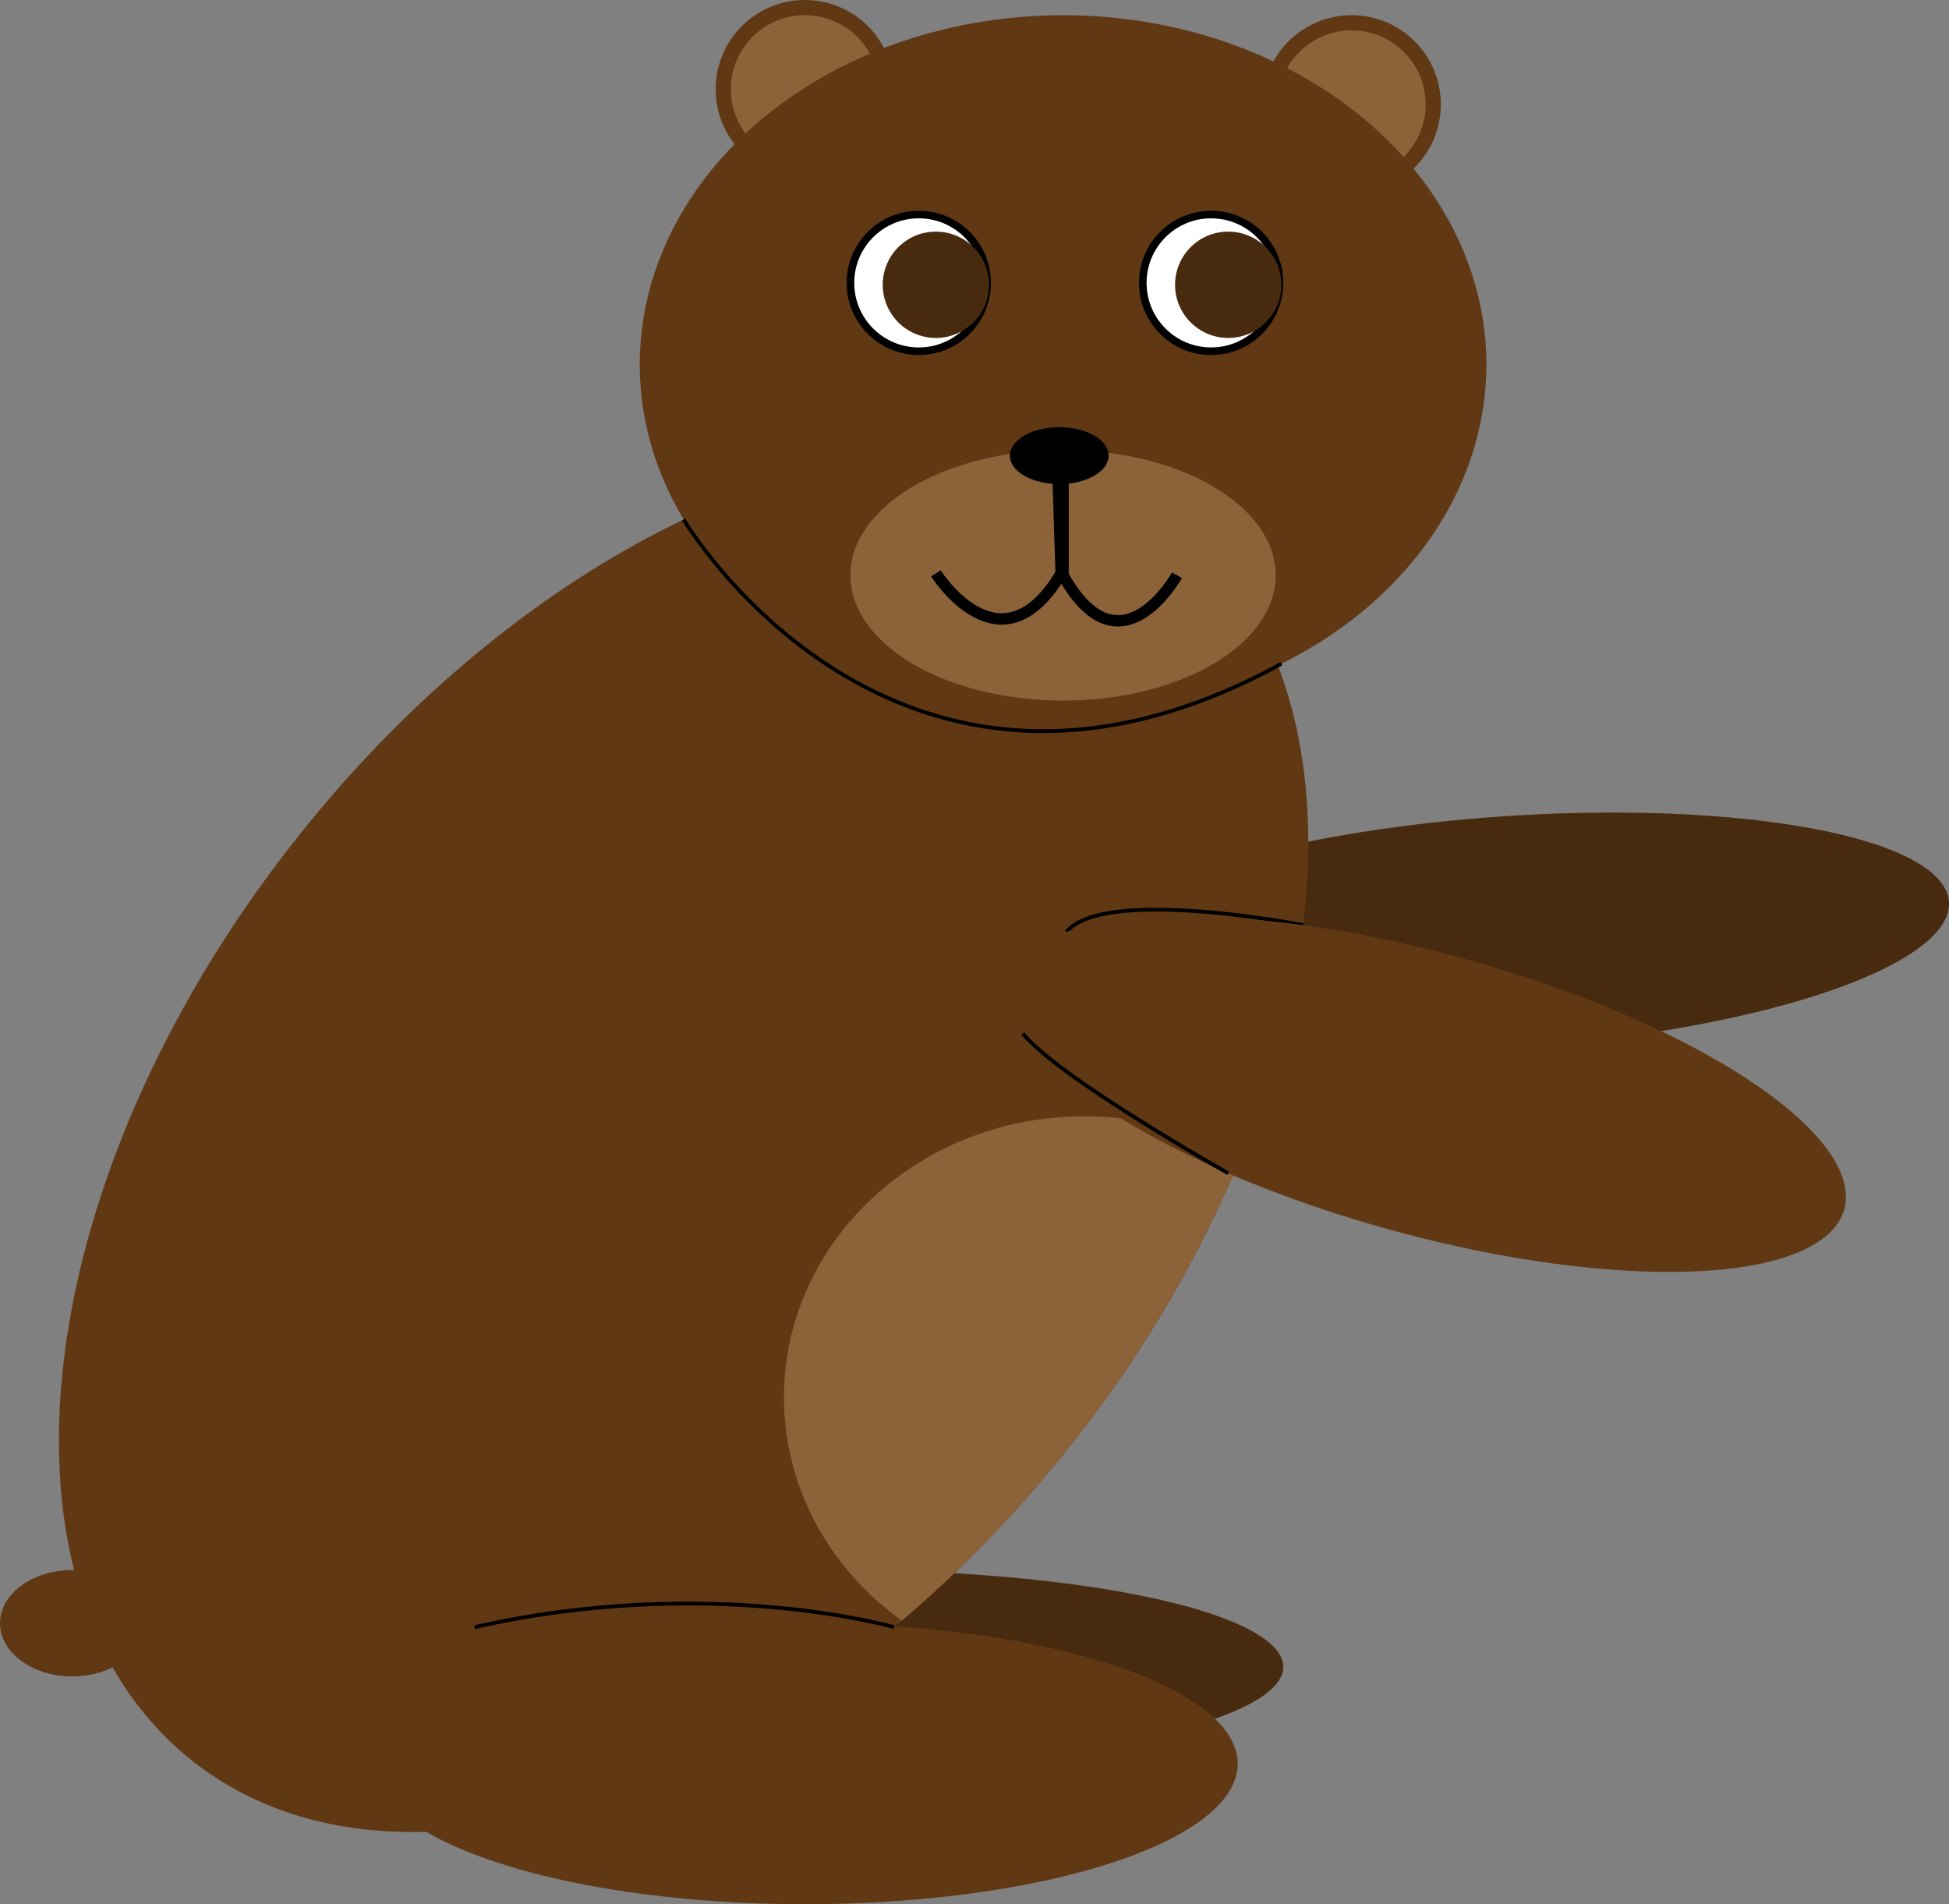 <svg xmlns="http://www.w3.org/2000/svg" viewBox="0 0 513.35 501.5"><rect x="0" y="0" width="513.35" height="501.5" fill="#808080" stroke="none"/><defs><style>.cls-1{fill:#482a0e;}.cls-2{fill:#603813;}.cls-3{fill:#8c6239;}.cls-4{fill:#fff;stroke-width:2px;}.cls-4,.cls-5,.cls-6{stroke:#000;stroke-miterlimit:10;}.cls-5,.cls-6{fill:none;}.cls-5{stroke-width:3px;}</style></defs><g id="Layer_2" data-name="Layer 2"><g id="Art"><ellipse class="cls-1" cx="397.6" cy="245.43" rx="116" ry="30.48" transform="translate(-15.84 27.75) rotate(-3.92)"/><ellipse class="cls-1" cx="222" cy="439" rx="116" ry="25.5"/><circle class="cls-2" cx="212" cy="23.5" r="23.5"/><circle class="cls-3" cx="212" cy="23.5" r="19.5"/><circle class="cls-2" cx="356" cy="27.5" r="23.5"/><circle class="cls-3" cx="356" cy="27.5" r="19.5"/><path class="cls-2" d="M326.75,304.88a316.09,316.09,0,0,1-45.35,76.48,324.84,324.84,0,0,1-43.85,45.44c-65.42,55.59-141.79,72.83-187.1,36.77C-5.52,419,7.13,310,78.7,220.06s175-126.75,231-82.21C350.29,170.19,354.76,236.53,326.75,304.88Z"/><ellipse class="cls-2" cx="280" cy="96" rx="111.5" ry="92"/><ellipse class="cls-3" cx="280" cy="151.5" rx="56" ry="33"/><ellipse cx="279" cy="120" rx="13" ry="7.5"/><circle class="cls-4" cx="242" cy="74.5" r="18"/><circle class="cls-1" cx="246.5" cy="75" r="14"/><circle class="cls-1" cx="319.5" cy="75" r="14"/><circle class="cls-4" cx="319" cy="74.5" r="18"/><circle class="cls-1" cx="323.5" cy="75" r="14"/><path class="cls-5" d="M246.5,151s17,27,33,0l-1-31"/><path class="cls-5" d="M310,151.5s-15,27-30,0V122.75"/><path class="cls-6" d="M180.05,136.81s55.45,93.86,157.45,38"/><ellipse class="cls-2" cx="212" cy="464.5" rx="114" ry="37"/><ellipse class="cls-2" cx="19" cy="427.5" rx="19" ry="14"/><path class="cls-6" d="M235.5,428.53s-48.5-14-110.5,0"/><path class="cls-3" d="M326.75,304.88a316.09,316.09,0,0,1-45.35,76.48,324.84,324.84,0,0,1-43.85,45.44C218.67,413.29,206.5,392,206.5,368c0-40.87,35.37-74,79-74A82.6,82.6,0,0,1,326.75,304.88Z"/><path class="cls-6" d="M343.22,243.64s-52.46-10.27-62.34,1.79"/><ellipse class="cls-2" cx="375.85" cy="288.15" rx="37" ry="114" transform="translate(-1.85 573.87) rotate(-74.58)"/><path class="cls-6" d="M323.5,309s-44.7-25.15-54.1-36.82"/></g></g></svg>